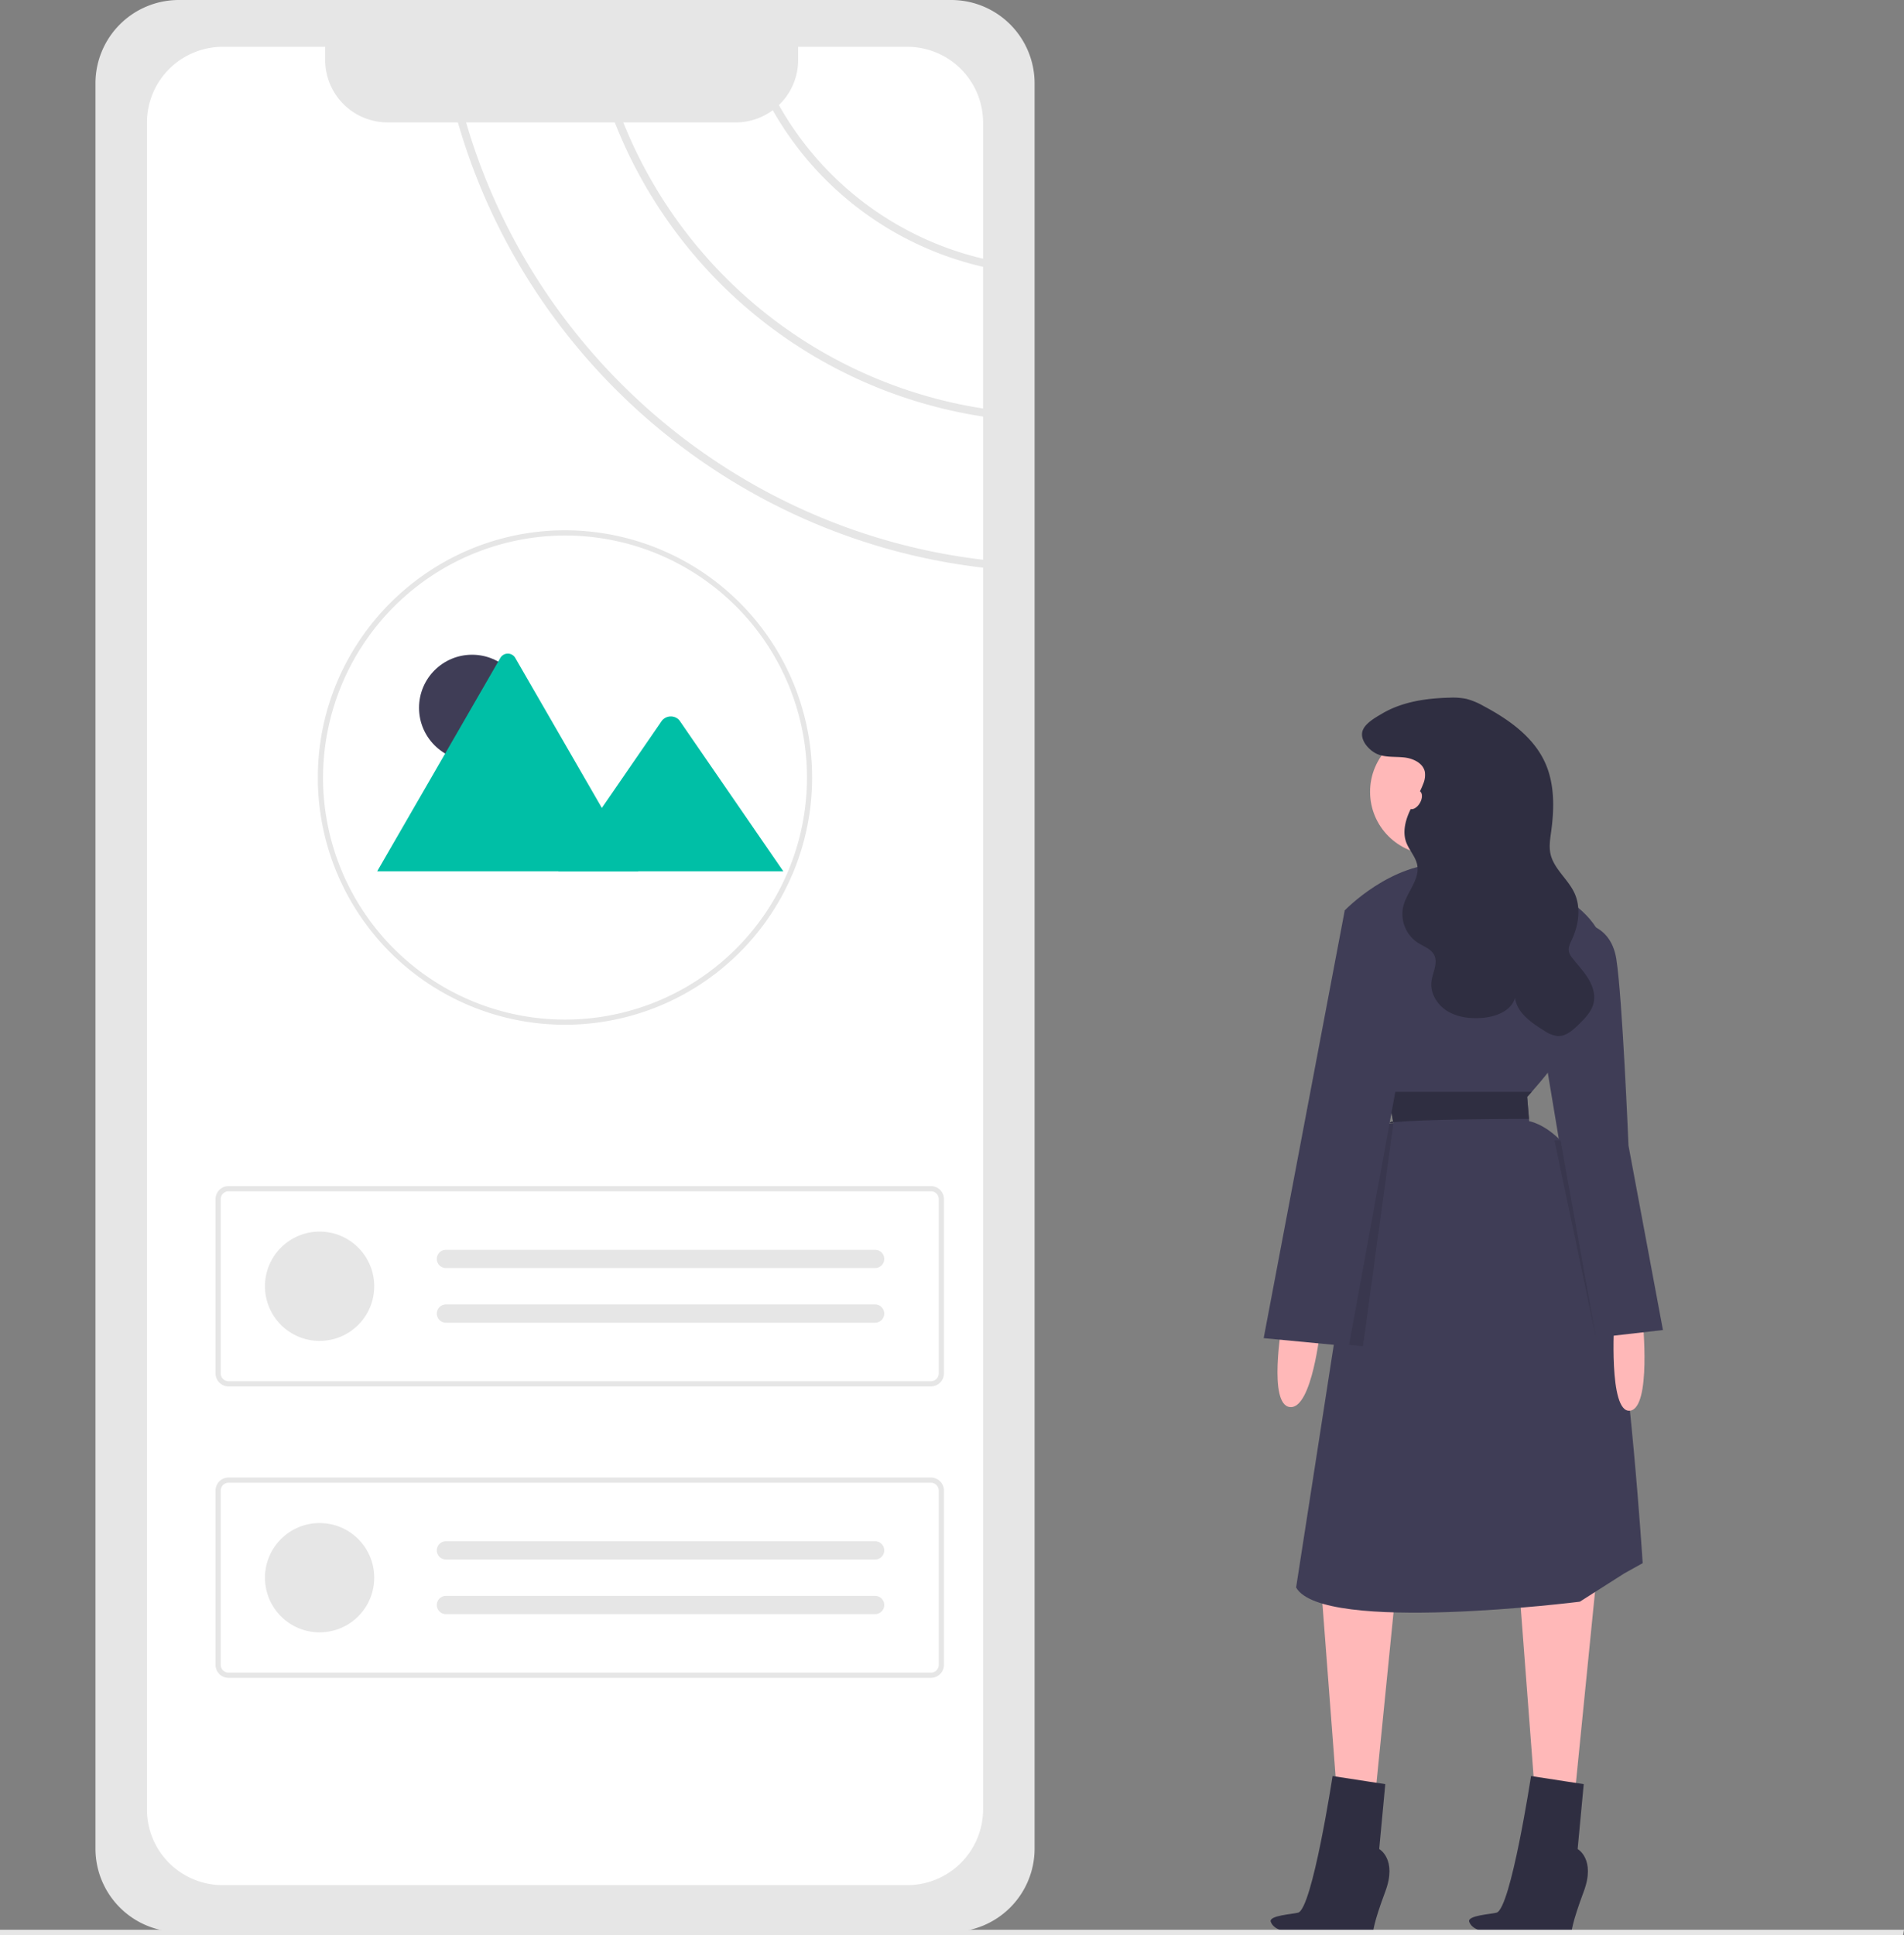 <svg xmlns="http://www.w3.org/2000/svg" id="f2984ede-f8d1-4e85-9ee9-bcd88991e3aa" width="757.964" height="770.181" data-name="Layer 1" viewBox="0 0 757.964 770.181"><rect x="0" y="0" width="757.964" height="770.181" fill="#808080" stroke="none"/><path id="f703e41f-6869-4051-84f1-b06cc43dcd32" fill="#ffb8b8" d="M731.337,591.816s-5.648,32.272,3.227,33.079,12.1-31.466,12.1-31.466Z" data-name="Path 27" transform="translate(-221.018 -64.909)"/><g id="b79840b8-3fb6-4780-be81-3d168e8cfb97" data-name="Group 1"><path id="e5b73bc2-ff54-4e0b-867f-df98be57768f" fill="#ffb8b8" d="M856.393,694.281l-8.875,88.749-15.329-2.42-6.455-84.715Z" data-name="Path 20" transform="translate(-221.018 -64.909)"/><path id="bcea89f5-3f80-48b0-b049-6d6ff8b0c705" fill="#ffb8b8" d="M777.326,691.053l-8.875,88.749-15.329-2.42-6.454-84.715Z" data-name="Path 22" transform="translate(-221.018 -64.909)"/><circle id="a304c62e-30c9-49ee-a242-8c7f48cc10a3" cx="570.427" cy="315.117" r="25.011" fill="#ffb8b8" data-name="Ellipse 3"/><path id="f6e5d0c6-ba37-42a2-8ce2-6c833c70c016" fill="#ffb8b8" d="M784.588,397.374s6.455,16.943,0,22.591,42.761,5.648,42.761,5.648l-20.171-36.307Z" data-name="Path 23" transform="translate(-221.018 -64.909)"/><path id="a5175fa7-511b-47e9-babf-6e6210d865b2" fill="#3f3d56" d="M736.985,696.701c10.489,18.557,112.954,5.648,112.954,5.648l17.75-11.3,7.261-4.034s-4.841-77.454-13.716-125.056-31.466-50.829-31.466-50.829l-.081-.936-.726-8.746s.67-.718,1.823-2.017c7.189-8.125,33.007-38.9,28.835-57.687-4.841-21.784-41.147-32.272-62.931-33.079s-40.338,18.561-40.338,18.561l3.147,13.191,13.8,57.808.21,1.21,2.211,12.506c-4.058.25-6.68,1.146-8.367,2.251-3.687,2.4-2.929,5.817-2.929,5.817l-12.352,79.584Z" data-name="Path 24" transform="translate(-221.018 -64.909)"/><path id="a4f8f8bf-f932-4fec-85e1-3393da2cceda" fill="#ffb8b8" d="M874.95,590.202s3.566,35.171-5.075,36.142-6.221-36.142-6.221-36.142Z" data-name="Path 25" transform="translate(-221.018 -64.909)"/><path id="fe39a8a8-9903-4d06-b81d-c1f2cddb7b1d" fill="#3f3d56" d="M848.325,432.069s13.716-.807,16.136,14.523,4.841,74.227,4.841,74.227l13.716,73.42-28.238,3.227-18.557-111.34Z" data-name="Path 26" transform="translate(-221.018 -64.909)"/><path id="b00fd6b7-6568-4cbc-9cdf-716de0b59ad6" fill="#2f2e41" d="M798.079,342.575a27.284,27.284,0,0,1,6.6.446,27.8,27.8,0,0,1,6.825,2.816c10,5.307,19.876,12.223,24.567,22.522,3.852,8.456,3.719,18.184,2.461,27.39-.4,2.962-.916,5.991-.291,8.914,1.287,6.016,6.965,10.058,9.543,15.644,2.645,5.73,1.723,12.592-.922,18.322-.755,1.635-1.667,3.393-1.246,5.145a6.7,6.7,0,0,0,1.343,2.427c2.081,2.706,4.48,5.18,6.27,8.087s2.945,6.41,2.194,9.74c-.775,3.439-3.4,6.109-5.918,8.58-2.36,2.319-5.136,4.8-8.44,4.626a12.032,12.032,0,0,1-5.467-2.232c-5.075-3.138-10.663-7.03-11.459-12.944-1.554,5.291-7.81,7.595-13.312,7.968-4.673.317-9.564-.254-13.567-2.686s-6.916-7.01-6.4-11.666c.4-3.635,2.724-7.413,1.086-10.682-1.243-2.482-4.221-3.421-6.558-4.918a13.694,13.694,0,0,1-5.719-14.532c1.452-5.66,6.6-10.586,5.541-16.333-.625-3.39-3.325-6.023-4.461-9.278-1.355-3.883-.332-8.212,1.356-11.963s4.021-7.2,5.46-11.055a8.868,8.868,0,0,0,.673-4.847c-.726-3.473-4.631-5.3-8.156-5.7s-7.222.053-10.525-1.244c-3.061-1.2-6.832-5.039-6.277-8.654.524-3.408,5.3-6,7.961-7.569C779.245,344.163,788.916,342.777,798.079,342.575Z" data-name="Path 28" transform="translate(-221.018 -64.909)"/><path id="bb654d13-5a74-4200-9d12-e9906e4e4e9b" fill="#2f2e41" d="M829.688,510.199l-.726-8.746s.67-.718,1.823-2.017H773.502l2.211,12.506c-4.058.25,1.283-1.509-.4-.4C789.501,510.328,815.004,510.255,829.688,510.199Z" data-name="Path 29" transform="translate(-221.018 -64.909)"/><path id="f7d37259-bbb4-4d5e-886e-d45eef8d2548" d="M752.064,599.593l11.546,1.1,12.102-88.752c-4.058.25-6.68,1.146-8.367,2.251-3.687,2.4-2.929,5.817-2.929,5.817Z" data-name="Path 30" opacity=".1" transform="translate(-221.018 -64.909)" style="isolation:isolate"/><path id="b47cc8c1-5a64-44d0-8de5-cd81eefcd08a" fill="#3f3d56" d="M775.712,425.612l-19.363,1.614-32.273,170.237,33.886,3.227,24.2-132.317Z" data-name="Path 31" transform="translate(-221.018 -64.909)"/><path id="fabb5f73-938f-4c7a-a0a9-31c10efb8254" d="M839.854,518.799l16.54,78.664-14.122-78.664Z" data-name="Path 32" opacity=".1" transform="translate(-221.018 -64.909)" style="isolation:isolate"/><path id="aa147beb-50e4-4d97-8608-be7def9f0427" fill="#2f2e41" d="M751.508,771.735l20.977,3.227-2.42,25.818s7.261,4.034,2.42,16.943-4.841,16.136-4.841,16.136l-17.573.764c-6.44-.623-20.965,1.2-23.171-4.883-.915-2.523,8.853-3.048,10.892-3.631C743.439,824.495,751.508,771.735,751.508,771.735Z" data-name="Path 33" transform="translate(-221.018 -64.909)"/><path id="fd21caaf-45e3-4dd3-8a9a-3b37bcca36f8" fill="#2f2e41" d="M830.508,771.735l20.977,3.227-2.42,25.818s7.261,4.034,2.42,16.943-4.841,16.136-4.841,16.136l-17.573.764c-6.44-.623-20.965,1.2-23.171-4.883-.915-2.523,8.853-3.048,10.892-3.631C822.439,824.495,830.508,771.735,830.508,771.735Z" data-name="Path 33" transform="translate(-221.018 -64.909)"/><ellipse id="a7d56663-aa1c-4a6c-8e3f-9dca320681cd" cx="784.183" cy="383.255" fill="#ffb8b8" data-name="Ellipse 4" rx="4.034" ry="2.42" transform="translate(-160.835 805.841) rotate(-60)"/></g><path id="f0c35190-96e9-4e00-852a-d0e477864b9b" fill="#e6e6e6" d="M978.587,835.091H221.018v-2.181H978.982Z" data-name="Path 57" transform="translate(-221.018 -64.909)"/><g id="b27415e1-f145-4e59-a9aa-570eb8a339dc" data-name="Group 2"><path id="ada06b65-82c5-4992-a085-c73fb2937f2d" fill="#e6e6e6" d="M292.158,64.91a33.177,33.177,0,0,0-33.14,33.14v702.6a33.178,33.178,0,0,0,33.14,33.14h307.58a33.178,33.178,0,0,0,33.14-33.14v-702.6a33.178,33.178,0,0,0-33.14-33.14Z" data-name="Path 34" transform="translate(-221.018 -64.909)"/><path id="febd74e4-33db-45d6-b8ab-c00e9a296a2e" fill="#fff" d="M612.375,227.485v-56.38a129.709,129.709,0,0,1-83.739-62.333h0a24.637,24.637,0,0,1-14.727,4.847H469.143A184.91,184.91,0,0,0,612.375,227.485Z" data-name="Path 35" transform="translate(-221.018 -64.909)"/><path id="a0ddc80f-6ada-4061-858e-b3e40bd96c56" fill="#fff" d="M612.379,167.874v-54.157a30.159,30.159,0,0,0-30.146-30.172c-.009,0-.018,0-.027,0h-43.46v5.23a24.769,24.769,0,0,1-7.662,17.946,126.655,126.655,0,0,0,81.3,61.153Z" data-name="Path 36" transform="translate(-221.018 -64.909)"/><path id="b10cdbf4-c17b-4b66-9d0a-bceeab2c2636" fill="#fff" d="M403.297,113.617H375.303a24.842,24.842,0,0,1-24.834-24.845v-5.23H309.686a30.166,30.166,0,0,0-30.168,30.164v671.299a30.115,30.115,0,0,0,30.083,30.147q.042 0.0.085,0H582.21a29.369,29.369,0,0,0,3.718-.228,30.185,30.185,0,0,0,26.45-29.919v-494.172C513.26,279.348,430.669,208.626,403.297,113.617Z" data-name="Path 37" transform="translate(-221.018 -64.909)"/><path id="ea2a8ad0-45a1-4899-9d1f-c22af58d9fc1" fill="#fff" d="M465.746,113.62H406.57c27.238,93.246,108.409,162.622,205.808,174.055v-56.98A188.14,188.14,0,0,1,465.746,113.62Z" data-name="Path 38" transform="translate(-221.018 -64.909)"/><path id="a67c714c-e7bc-4852-ac39-85fe8f1c907e" fill="#e6e6e6" d="M591.618,616.67H311.999a5.184,5.184,0,0,1-5.178-5.178v-69.361a5.184,5.184,0,0,1,5.178-5.178H591.618a5.184,5.184,0,0,1,5.178,5.178v69.362A5.184,5.184,0,0,1,591.618,616.67Zm-279.619-77.646a3.11,3.11,0,0,0-3.107,3.107v69.362a3.11,3.11,0,0,0,3.107,3.107H591.618a3.11,3.11,0,0,0,3.107-3.107v-69.362a3.11,3.11,0,0,0-3.107-3.107Z" data-name="Path 39" transform="translate(-221.018 -64.909)"/><circle id="a52b9dbc-1dfa-4d14-ab9a-65b61214f147" cx="127.227" cy="511.902" r="21.748" fill="#e6e6e6" data-name="Ellipse 5"/><path id="a7e6fe8d-35dc-4a9b-8b70-ac411bb27273" fill="#e6e6e6" d="M398.473,562.314a3.625,3.625,0,0,0,0,7.249H569.351a3.625,3.625,0,0,0,.119-7.249q-.06-.001-.119,0Z" data-name="Path 40" transform="translate(-221.018 -64.909)"/><path id="e9e08231-5fe6-4cfe-a5ae-bfaf205fb0e0" fill="#e6e6e6" d="M398.473,584.062a3.625,3.625,0,0,0,0,7.249H569.351a3.625,3.625,0,0,0,.119-7.249q-.06-.001-.119,0Z" data-name="Path 41" transform="translate(-221.018 -64.909)"/><path id="e0a912af-fb75-4db9-a4bf-409833606e9b" fill="#e6e6e6" d="M591.618,732.66H311.999a5.184,5.184,0,0,1-5.178-5.178v-69.361a5.184,5.184,0,0,1,5.178-5.178H591.618a5.184,5.184,0,0,1,5.178,5.178v69.362A5.184,5.184,0,0,1,591.618,732.66Zm-279.619-77.646a3.11,3.11,0,0,0-3.107,3.107v69.362a3.11,3.11,0,0,0,3.107,3.107H591.618a3.11,3.11,0,0,0,3.107-3.107v-69.362a3.11,3.11,0,0,0-3.107-3.107Z" data-name="Path 42" transform="translate(-221.018 -64.909)"/><circle id="b376da4f-5636-4a92-ba9f-0614b49932dc" cx="127.227" cy="627.892" r="21.748" fill="#e6e6e6" data-name="Ellipse 6"/><path id="ef3bd58e-15a3-43ff-a946-b021a3d34aef" fill="#e6e6e6" d="M398.473,678.304a3.625,3.625,0,0,0,0,7.249H569.351a3.625,3.625,0,0,0,.119-7.249q-.06-.001-.119,0Z" data-name="Path 43" transform="translate(-221.018 -64.909)"/><path id="ab8650a8-a3d4-47c7-9658-bcadc924409c" fill="#e6e6e6" d="M398.473,700.052a3.625,3.625,0,0,0,0,7.249H569.351a3.625,3.625,0,0,0,.119-7.249q-.06-.001-.119,0Z" data-name="Path 44" transform="translate(-221.018 -64.909)"/><path id="e9790f2f-96f1-4f12-9c3d-0f700170833e" fill="#e6e6e6" d="M445.924,472.736a98.343,98.343,0,0,1-98.384-98.302v-.082c0-.206,0-.423.012-.629.3-53.879,44.432-97.756,98.372-97.756a98.384,98.384,0,0,1,.022,196.768H445.924Zm0-194.7a96.519,96.519,0,0,0-96.3,95.749c-.011.22-.011.4-.011.564a96.325,96.325,0,1,0,96.337-96.313Z" data-name="Path 45" transform="translate(-221.018 -64.909)"/><circle id="e89c32d8-4b45-4e69-8fc8-dc3b9b2560cf" cx="187.929" cy="281.688" r="21.117" fill="#3f3d56" data-name="Ellipse 7"/><path id="eb6506ad-3e1b-450c-9b9c-2efc6ee874e1" fill="#00bfa6" d="M475.167,411.67H371.575a2.119,2.119,0,0,1-.387-.031l48.997-84.864a3.43,3.43,0,0,1,5.971,0l32.881,56.951,1.575,2.725Z" data-name="Path 63" transform="translate(-221.018 -64.909)"/><path id="bd5f323f-05a6-4850-9063-7577efdef007" fill="#00bfa6" d="M532.845,411.67h-89.6l17.362-25.22,1.249-1.817,22.625-32.866a4.578,4.578,0,0,1,6.8-.406,4.087,4.087,0,0,1,.326.406Z" data-name="Path 65" transform="translate(-221.018 -64.909)"/></g></svg>